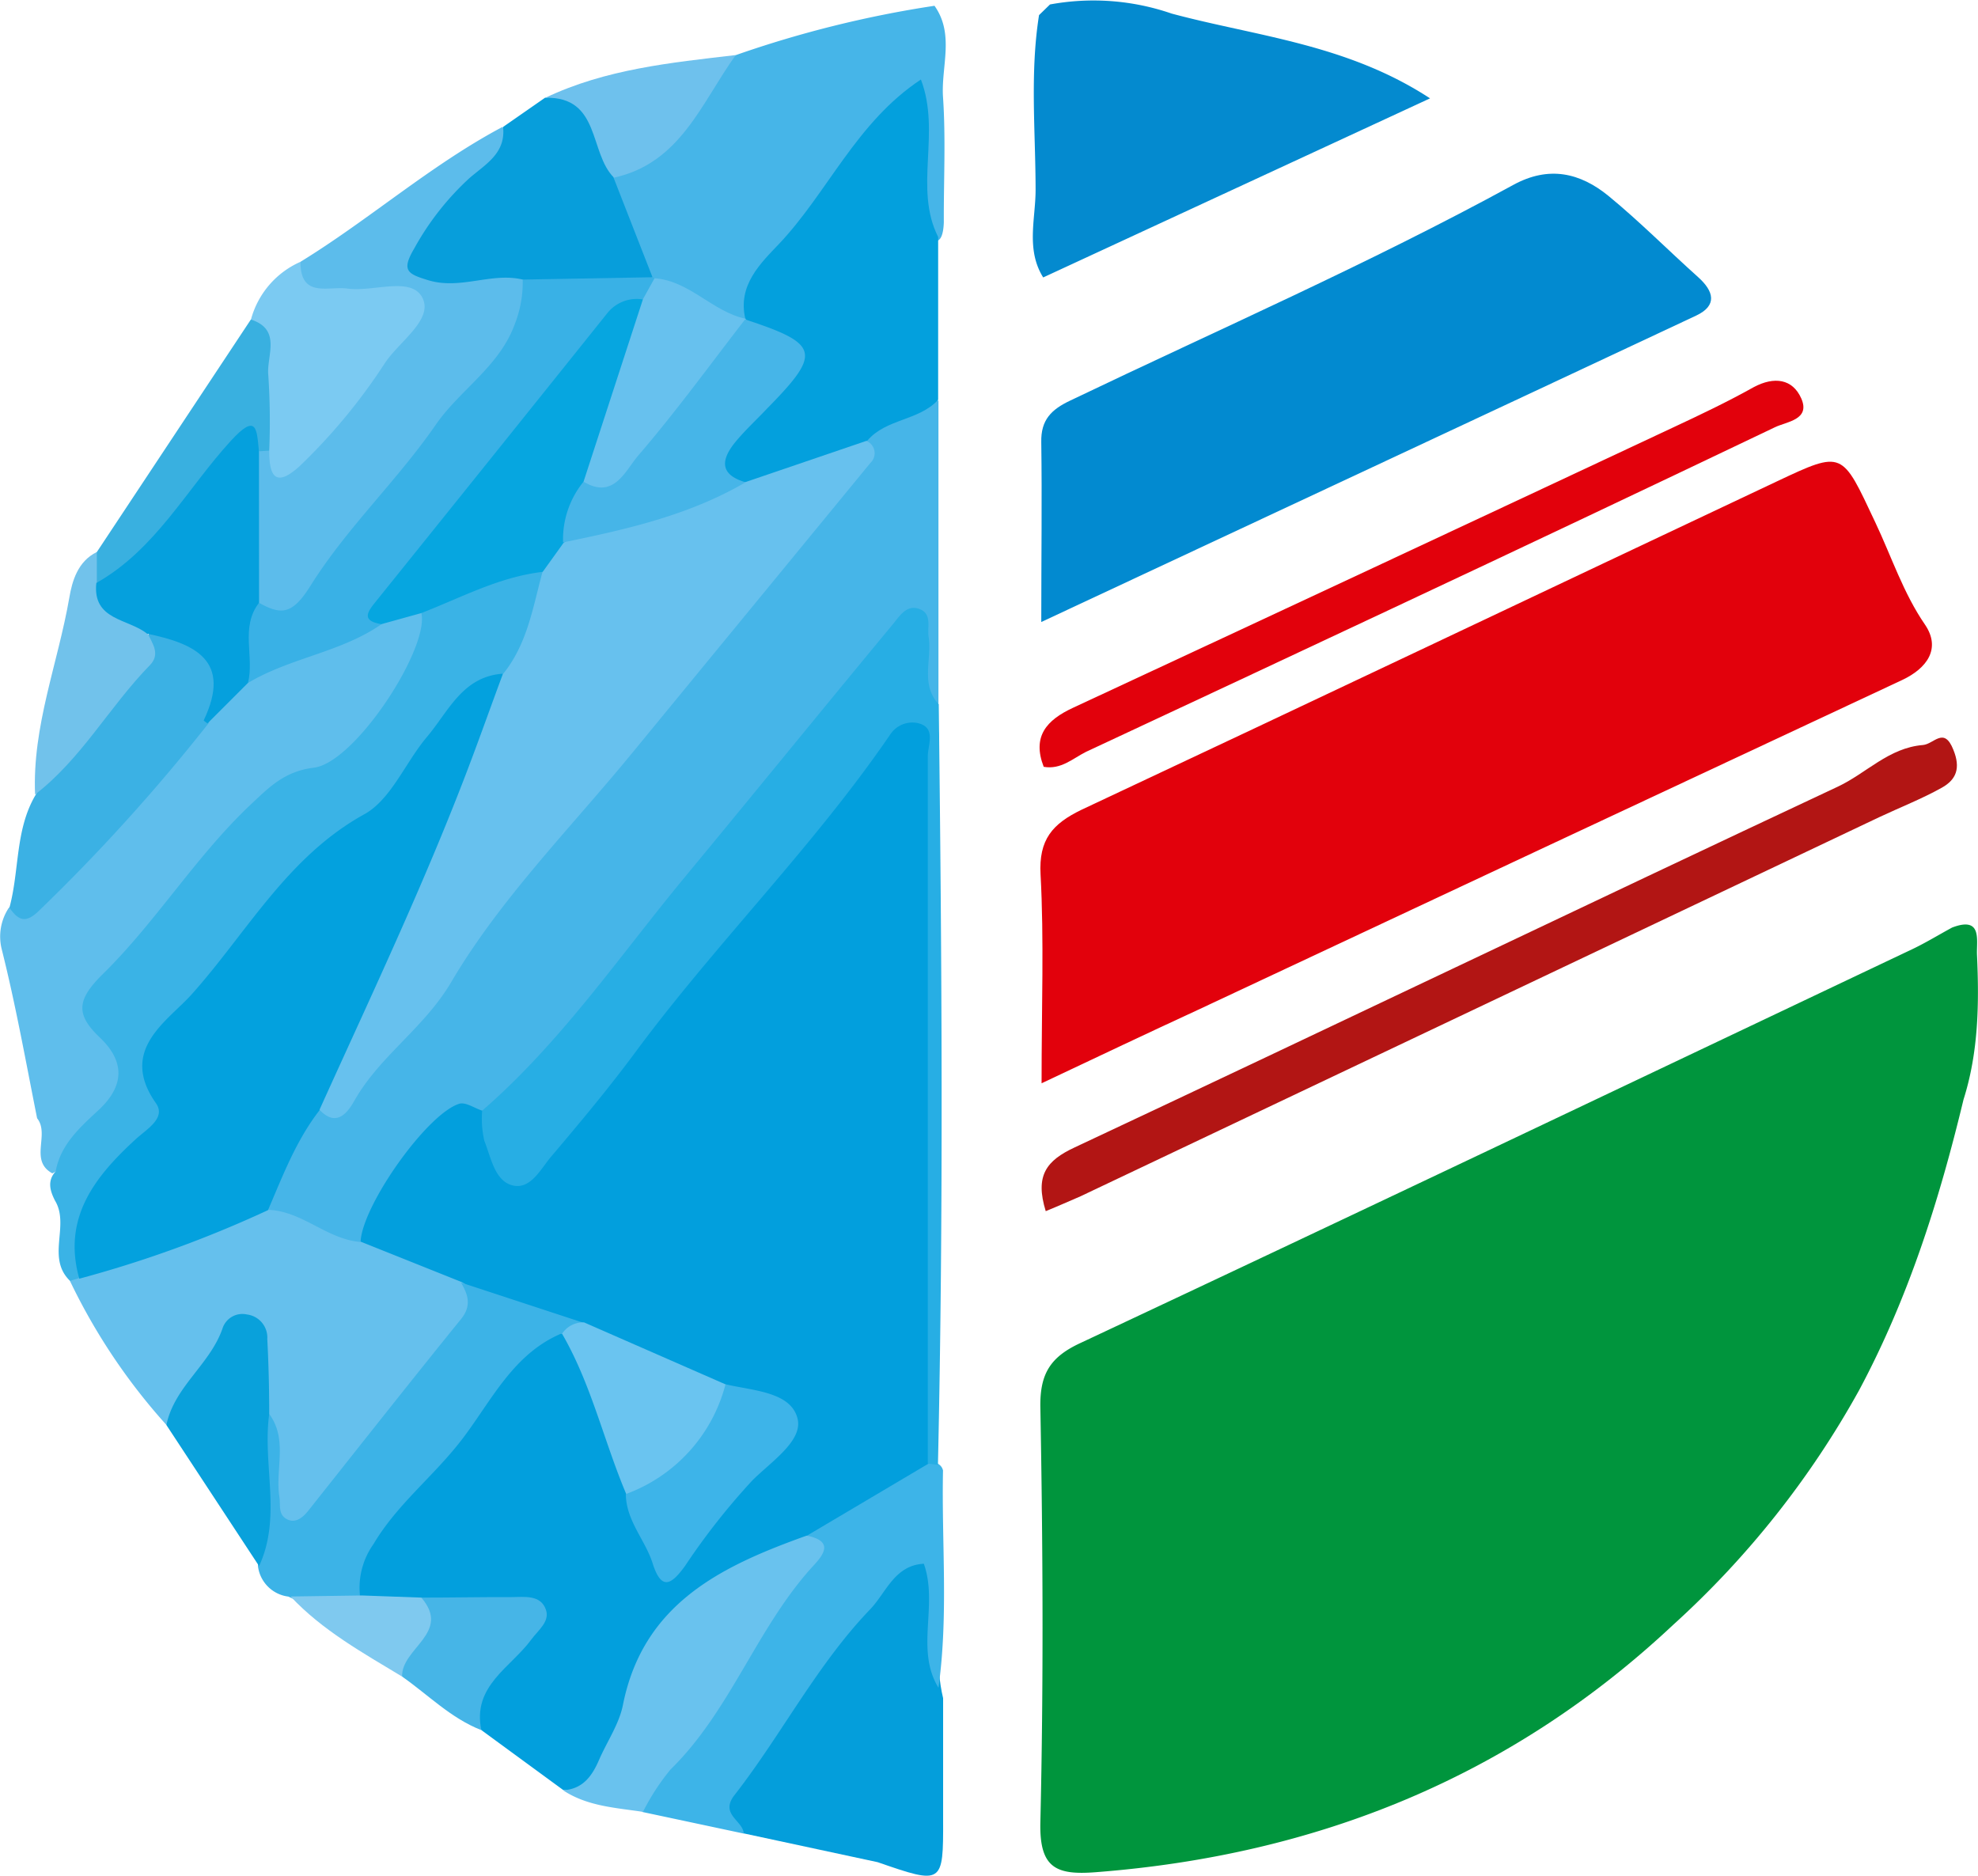 <svg id="Слой_1" data-name="Слой 1" xmlns="http://www.w3.org/2000/svg" viewBox="0 0 195.07 184.98"><defs><style>.cls-1{fill:#00953d;}.cls-2{fill:#029fdd;}.cls-3{fill:#e2010c;}.cls-4{fill:#028ad0;}.cls-5{fill:#048acf;}.cls-6{fill:#65c0ed;}.cls-7{fill:#5fbeec;}.cls-8{fill:#3ab3e6;}.cls-9{fill:#46b5e8;}.cls-10{fill:#b21514;}.cls-11{fill:#5cbceb;}.cls-12{fill:#049edb;}.cls-13{fill:#3db4e8;}.cls-14{fill:#3cb3e7;}.cls-15{fill:#079edb;}.cls-16{fill:#69c2ee;}.cls-17{fill:#3bb1e4;}.cls-18{fill:#7bcaf2;}.cls-19{fill:#09a1db;}.cls-20{fill:#39b0e0;}.cls-21{fill:#71c2eb;}.cls-22{fill:#6ec1ed;}.cls-23{fill:#46b5e7;}.cls-24{fill:#7fc9ef;}.cls-25{fill:#27aee4;}.cls-26{fill:#6ac4f0;}.cls-27{fill:#3db4e9;}.cls-28{fill:#03a1de;}.cls-29{fill:#39b1e6;}.cls-30{fill:#06a6e0;}.cls-31{fill:#05a0dd;}.cls-32{fill:#67c1ee;}.cls-33{fill:#03a0dd;}</style></defs><path class="cls-1" d="M238.09,181c-2.39,9.93-5.44,19.58-10.29,28.65a90,90,0,0,1-18.37,23.17c-16,15-35.15,22.7-56.92,24.37-3.89.3-5.56-.39-5.46-4.9.32-13.64.25-27.29,0-40.93-.06-3.35,1-5,4-6.38,27.37-12.84,54.66-25.85,82-38.82,1.34-.64,2.61-1.42,3.92-2.13,3-1.14,2.39,1.24,2.45,2.69C239.64,171.53,239.57,176.34,238.09,181Z" transform="translate(-44.45 -72.56)"/><path class="cls-2" d="M100,249.09l-8.07-5.91c-1.73-2.47-.91-4.57.86-6.62,1.13-1.32,2.84-2.27,3-4.55-3.32-1.17-6.74-.4-10.1-.53a11.19,11.19,0,0,1-5.31-.83c-1.9-1.65-1.66-3.76-.5-5.42a161.25,161.25,0,0,1,17.44-21.07,2.72,2.72,0,0,1,2.8-.61c4.69,4.16,4.88,10.39,7.16,15.66a7.85,7.85,0,0,0,.22,1c.75,2,.92,5,3,5.36s3.14-2.56,4.29-4.32a30.32,30.32,0,0,1,4.29-4.83c3.35-3.31,3.19-3.95-1.15-5.56-.78-.29-1.59-.5-2.37-.77-4.58-2.22-9.44-3.76-14-6.07-3.88-1.52-8-2.34-11.89-3.79-3.5-1.56-7.57-2-10.23-5.19-.61-4.32,5.85-13.73,9.92-14.46a3.27,3.27,0,0,1,3.42,1.52c2.59,5.76,3.16,6,7,1.08,9.67-12.3,19.71-24.28,29.67-36.35.53-.64,1-1.34,1.51-2,1.12-1.38,2.56-2.35,4.33-1.91,2.2.54,1.73,2.57,1.74,4.15q.09,14.73,0,29.45c-.06,13.32.2,26.63-.14,39.94-2.62,5.12-8.37,5.63-12.53,8.47a30.18,30.18,0,0,1-3.13,1.53c-7.34,2.91-12.34,7.72-14.55,15.65C105.8,245.08,105.23,249.73,100,249.09Z" transform="translate(-44.45 -72.56)"/><path class="cls-3" d="M147.17,179.39c0-7.61.25-14.12-.1-20.59-.19-3.45,1.17-5,4.05-6.39,22.87-10.73,45.68-21.58,68.53-32.36,6.61-3.12,6.43-3,9.73,4,1.6,3.37,2.77,7,4.92,10.12,1.59,2.35.2,4.3-2.28,5.46q-34.71,16.23-69.41,32.51C157.69,174.41,152.78,176.74,147.17,179.39Z" transform="translate(-44.45 -72.56)"/><path class="cls-4" d="M147.14,133.9c0-6.47.08-12.1,0-17.73-.05-2.21,1-3.23,2.86-4.11,14.61-7,29.46-13.49,43.68-21.26,3.52-1.93,6.61-1.2,9.41,1.09,3.07,2.52,5.87,5.35,8.83,8,1.56,1.4,1.91,2.8-.19,3.79C190.51,113.64,169.29,123.54,147.14,133.9Z" transform="translate(-44.45 -72.56)"/><path class="cls-5" d="M160,73.9c8.38,2.25,17.28,3,25.48,8.36L147.33,99.92c-1.71-2.73-.76-5.74-.75-8.59,0-5.76-.57-11.54.34-17.28L148,73A23.65,23.65,0,0,1,160,73.9Z" transform="translate(-44.45 -72.56)"/><path class="cls-6" d="M80,195l10,4c2.19,1.23,1.84,3,.77,4.65-4.27,6.75-9.84,12.48-15,18.49-2.23,2.59-4.43,1.58-5-1.94-.4-2.61.18-5.31-.65-7.88-.69-2.35,0-4.88-.94-7.21,0-.14-.2-.25-.55-.63-3.65,1.88-4.1,6.78-7.77,8.6a59.66,59.66,0,0,1-9.52-14.22,4.38,4.38,0,0,1,1-1.14A194.43,194.43,0,0,1,71.09,191,12.14,12.14,0,0,1,80,195Z" transform="translate(-44.45 -72.56)"/><path class="cls-7" d="M48.11,182.84C47,177.28,46,171.66,44.62,166.17a5.14,5.14,0,0,1,.71-4.1c4.56-2,7.38-6,10.62-9.44,2.81-3,5.49-6.13,8-9.37a15.21,15.21,0,0,1,4.64-4.43c4.12-2.52,8.85-3.63,13.21-5.62a8.81,8.81,0,0,1,4.29-.77c3.07,1.76,1.7,4.11.37,5.88-3.63,4.86-6.66,10.33-13.22,12.23-2.71.79-4.36,3.47-6.28,5.53-3,3.28-5.54,7-8.61,10.29-2.93,3.09-5.28,5.81-1.76,10.06,1.15,1.41.79,3.68-.5,5.14-2,2.32-3.53,5.24-6.48,6.7C47.3,187,49.39,184.44,48.11,182.84Z" transform="translate(-44.45 -72.56)"/><path class="cls-8" d="M49.94,188.08c.47-2.63,2.4-4.35,4.18-6,2.73-2.51,2.57-4.93.17-7.21s-2.27-3.72.31-6.26c5.28-5.19,9.2-11.66,14.64-16.77,1.74-1.63,3.25-3.21,6.14-3.57C79.48,147.8,86.83,136.44,86,133c3-4,7.14-5,11.89-4.4,1.81,4.27-.42,7.46-2.83,10.62-1.28.74-2.82,1.25-3.69,2.47-8.43,11.77-20.88,19.89-28.94,32-1.42,2.13-2.83,4-1.67,6.82a3.53,3.53,0,0,1-.91,4.15,21.36,21.36,0,0,0-7.62,13.95l-.88.26c-2.36-2.29,0-5.45-1.47-7.9C49.38,190,49.09,189,49.94,188.08Z" transform="translate(-44.45 -72.56)"/><path class="cls-9" d="M117,78a108.35,108.35,0,0,1,19.61-4.87c2,2.82.64,6,.84,9,.28,4.11.06,8.25.08,12.35-.08,2.44-1.11,2.27-2.13.59s-.64-3.88-.76-5.86c-.11-1.79.37-3.62-.73-6.27-5.19,7.36-11.59,13.1-15.39,20.89-4,2-6.15-1.87-9.23-2.82a6,6,0,0,1-1.1-1c-1.86-3.09-4.19-6-3.52-10C109.79,87.06,112.39,81.51,117,78Z" transform="translate(-44.45 -72.56)"/><path class="cls-10" d="M147.58,192c-1.09-3.54.09-5,2.86-6.29,25.13-11.79,50.15-23.8,75.27-35.58,2.81-1.32,5-3.82,8.38-4.1,1.09-.09,2.08-1.86,3,.47.74,1.82.28,2.94-1.12,3.73-2,1.12-4.14,1.95-6.22,2.93L151,190.54C149.93,191,148.88,191.47,147.58,192Z" transform="translate(-44.45 -72.56)"/><path class="cls-11" d="M74.08,98.38C80.89,94.2,86.92,88.84,94,85.08c1.48,1.72.41,3.06-.67,4.37-.75.9-1.73,1.57-2.49,2.44-1.6,1.83-4.5,3.57-3.63,6s3.84.64,5.86.89a5.47,5.47,0,0,1,3.25,1.06c1.82,3.47-.14,6.37-2,8.67-6.3,7.7-12.69,15.33-18.86,23.14-2.86,3.62-4.94,3.22-6.79-.5-.15-4.43-.7-8.89.44-13.27a2.66,2.66,0,0,1,1-1.14c2,.43,3.72.35,5.26-1.42,2.8-3.24,5.29-6.71,7.82-10.14,1.66-2.25.36-2.82-1.75-2.85a23.76,23.76,0,0,1-5.4-.28C74.06,101.6,72.45,100.79,74.08,98.38Z" transform="translate(-44.45 -72.56)"/><path class="cls-12" d="M131,256.2l-13.22-2.84c-2-1.25-3.19-2.72-1.59-5.13,4.7-7,9.07-14.29,15.05-20.37,1.14-1.16,2.31-2.74,4.19-2.08,2.06.71,1.44,2.74,1.52,4.32.15,3.31-.28,6.64.51,9.93V252C137.48,258.39,137.43,258.43,131,256.2Z" transform="translate(-44.45 -72.56)"/><path class="cls-3" d="M147.38,148.18c-1.16-3,.28-4.61,2.89-5.82q29.6-13.77,59.15-27.63c2.7-1.26,5.39-2.54,8-4,2-1.06,3.81-.82,4.67,1.12.93,2.11-1.45,2.29-2.59,2.84q-18.84,9-37.76,17.88-15.09,7.09-30.2,14.14C150.25,147.36,149.08,148.48,147.38,148.18Z" transform="translate(-44.45 -72.56)"/><path class="cls-13" d="M137,239c-2.31-3.79,0-8.12-1.44-12.23-2.89.15-3.72,2.85-5.28,4.48-5.28,5.49-8.74,12.36-13.39,18.33-1.49,1.91.83,2.5.91,3.8l-10-2.13a2.16,2.16,0,0,1,.06-2.35c4.72-5.46,7.83-12,12.14-17.71,1.7-2.25,3.58-4.25,4-7.17l12-7.11a1,1,0,0,1,1.45.66C137.3,224.69,138,231.85,137,239Z" transform="translate(-44.45 -72.56)"/><path class="cls-14" d="M71,212c1.86,2.53.58,5.45,1,8.17.13.78-.15,1.73.73,2.2s1.62-.2,2.1-.8c5-6.3,10-12.65,15.08-18.92,1.07-1.32.71-2.4,0-3.61l12,3.94a2.28,2.28,0,0,1-2.17,1.12c-4.65,2-6.79,6.51-9.6,10.24s-6.48,6.48-8.86,10.5a7.41,7.41,0,0,0-1.33,5.07c-2.32,2.34-4.69,1.21-7.06.1a3.45,3.45,0,0,1-3-3C69.92,222,67.85,216.8,71,212Z" transform="translate(-44.45 -72.56)"/><path class="cls-15" d="M96,100.13c-3.07-.73-6.06,1-9.23.09-2.12-.64-2.78-.94-1.46-3.17a27.13,27.13,0,0,1,5.41-6.9c1.55-1.36,3.64-2.45,3.34-5.07L98.2,82.2c4.56-.65,6.44,1.55,6.76,7.88l3.84,9.82C104.56,102.5,100.27,102.41,96,100.13Z" transform="translate(-44.45 -72.56)"/><path class="cls-16" d="M124,224c2.83.55,1.57,2,.56,3.08-5.51,6.07-8.07,14.2-14,20a22.52,22.52,0,0,0-2.7,4.16c-2.71-.41-5.49-.55-7.88-2.13,1.94-.11,2.86-1.4,3.55-3,.79-1.82,2-3.56,2.36-5.45C107.9,230.66,115.62,227,124,224Z" transform="translate(-44.45 -72.56)"/><path class="cls-17" d="M65,143.91a183.18,183.18,0,0,1-16.62,18.38c-1.36,1.36-2.09,1.1-3-.22,1-3.68.55-7.67,2.57-11.1,3-6,8.62-10.17,11.38-16.35C66.36,135.1,67.78,137.43,65,143.91Z" transform="translate(-44.45 -72.56)"/><path class="cls-18" d="M74.08,98.38c0,3.63,2.75,2.37,4.64,2.64,2.55.35,6.27-1.24,7.38.89s-2.2,4.27-3.64,6.38A57.08,57.08,0,0,1,74,118.53c-2.44,2.22-3,.88-3-1.52-2.82-4-.77-8.68-1.8-12.94A8.69,8.69,0,0,1,74.08,98.38Z" transform="translate(-44.45 -72.56)"/><path class="cls-19" d="M71,212c-.68,5,1.26,10.15-1,15l-9.14-13.91c.78-3.81,4.36-6,5.56-9.6a2.06,2.06,0,0,1,2.39-1.3,2.29,2.29,0,0,1,2,2.42C70.94,207.08,71,209.54,71,212Z" transform="translate(-44.45 -72.56)"/><path class="cls-20" d="M69.19,104.07c3.09,1,1.52,3.61,1.72,5.5A68.35,68.35,0,0,1,71,117l-.92.06c-3.25-.1-4.35,2.65-5.77,4.68a43.55,43.55,0,0,1-6.65,7.17c-1.16,1.06-2.33,2.61-4.11.83A2.89,2.89,0,0,1,54,127Z" transform="translate(-44.45 -72.56)"/><path class="cls-21" d="M54,127,54,130c1.38,1.95,4.12,2.55,5,5,.47,1,1.3,2.06.24,3.15-4,4.09-6.74,9.23-11.33,12.76-.29-6.72,2.26-12.95,3.38-19.43C51.56,129.91,52.1,127.92,54,127Z" transform="translate(-44.45 -72.56)"/><path class="cls-22" d="M105,90.08c-2.47-2.44-1.31-8-6.76-7.88,5.94-2.83,12.37-3.46,18.77-4.21C113.63,82.68,111.57,88.64,105,90.08Z" transform="translate(-44.45 -72.56)"/><path class="cls-23" d="M86,230.11c3,0,5.91-.06,8.87-.05,1.28,0,2.9-.27,3.42,1.25.4,1.16-.75,2-1.44,2.93-2,2.75-5.85,4.56-4.93,8.94-3-1.17-5.24-3.48-7.81-5.28C82.69,234.81,85.93,232.85,86,230.11Z" transform="translate(-44.45 -72.56)"/><path class="cls-24" d="M86,230.11c3,3.47-2,5-1.89,7.79-3.89-2.35-7.87-4.56-11-7.9l7.06-.1Z" transform="translate(-44.45 -72.56)"/><path class="cls-9" d="M137,112.07q0,15,0,30c-4.07-.82-1-4.92-3.34-6.88-7.26,7.91-13.81,16.43-20.62,24.72-5.06,6.16-10,12.4-15.25,18.42C96.3,180,95.05,182.6,92,182.09c-.76-.25-1.63-.87-2.26-.68-3.2,1-9.59,10.06-9.73,13.63-3.33-.26-5.76-3.07-9.13-3.17-.78-4.42,1.8-7.37,4.49-10.26,5-1.72,8-6.13,10.67-10,6.38-9.36,13.48-18.07,20.73-26.72,7.46-8.89,15.06-17.68,21.88-27.09a10.22,10.22,0,0,0,.92-2.31C131.47,113.14,133.8,111.67,137,112.07Z" transform="translate(-44.45 -72.56)"/><path class="cls-25" d="M92,182.09c7.79-6.75,13.55-15.26,20.06-23.12,6.83-8.25,13.58-16.57,20.42-24.82.67-.8,1.42-2.13,2.81-1.46,1.06.52.6,1.75.74,2.69.34,2.22-.83,4.67,1,6.64.3,25,.48,50-.08,75l-1-.13q0-34.87,0-69.76c0-1.12.89-2.89-1.08-3.28a2.61,2.61,0,0,0-2.61,1.12c-7.56,11.06-17.12,20.52-25.08,31.26-2.65,3.59-5.5,7-8.41,10.43-1,1.19-2,3.24-3.77,2.8s-2.13-2.77-2.79-4.41A9.85,9.85,0,0,1,92,182.09Z" transform="translate(-44.45 -72.56)"/><path class="cls-26" d="M99.88,204.09a2.48,2.48,0,0,1,2.17-1.12L116,209.08a2.31,2.31,0,0,1,.6,2.7,27.29,27.29,0,0,1-7.3,8.48,2.14,2.14,0,0,1-3.09-.36C104,214.67,102.76,209.05,99.88,204.09Z" transform="translate(-44.45 -72.56)"/><path class="cls-27" d="M106.17,219.9A15.72,15.72,0,0,0,116,209.07c2.68.64,6.47.73,7.11,3.41.51,2.17-2.55,4.18-4.45,6.06A67.08,67.08,0,0,0,112,227c-1.33,1.83-2.32,2.48-3.19-.28C108.08,224.42,106.19,222.52,106.17,219.9Z" transform="translate(-44.45 -72.56)"/><path class="cls-28" d="M76,182c-2.34,3-3.65,6.48-5.12,9.9a115,115,0,0,1-18.61,6.76c-1.69-6,1.54-10.07,5.57-13.76,1.09-1,3-2.07,2-3.53-3.74-5.29,1.16-8.11,3.52-10.76,5.44-6.08,9.42-13.55,17-17.74,2.66-1.46,4.06-5.11,6.19-7.63S90.05,139.3,94,139c1.29,1.57.58,3.21-.06,4.67-5,11.48-8.88,23.48-15,34.48C78.17,179.6,77.62,181.23,76,182Z" transform="translate(-44.45 -72.56)"/><path class="cls-29" d="M96,100.13l12.85-.23.21.14c.49,1.11-.14,1.84-.85,2.55A15.29,15.29,0,0,0,105,104.9c-8,9.45-16.1,18.83-22.92,29.21-4,2.79-9,3.3-13.17,5.8-1.53-2.9-2.81-5.76,1.09-7.9,2.16,1.2,3.25,1.18,5-1.57,3.59-5.78,8.58-10.42,12.43-16,2.41-3.48,6.32-5.76,7.82-10A11.26,11.26,0,0,0,96,100.13Z" transform="translate(-44.45 -72.56)"/><path class="cls-30" d="M82.07,134.11c-2.17-.34-1.24-1.37-.49-2.31Q93,117.61,104.37,103.41a3.7,3.7,0,0,1,3.53-1.31c.71,6.57-2.78,12-4.75,17.86a32.32,32.32,0,0,0-2.11,6.12c-.6,1.43-1.37,2.67-3.1,2.88-4.27.5-8,2.53-11.94,4.06Z" transform="translate(-44.45 -72.56)"/><path class="cls-31" d="M70,132c-1.88,2.42-.45,5.31-1.09,7.9l-4,4c-.13-.1-.39-.27-.37-.3,2.81-5.91-.86-7.57-5.59-8.55-1.84-1.49-5.4-1.3-5-5,5.85-3.3,8.92-9.27,13.25-14,2.61-2.86,2.57-1.14,2.79,1.07Q70,124.54,70,132Z" transform="translate(-44.45 -72.56)"/><path class="cls-32" d="M97.94,129l2.09-2.91c5.38-3.74,12.14-4,17.79-7,4-1.15,7.5-4.52,12.18-3a1.31,1.31,0,0,1,.29,2.12q-11.73,14.29-23.48,28.59c-6.09,7.43-13,14.37-17.83,22.56-2.69,4.58-7,7.26-9.52,11.64-.57,1-1.7,2.92-3.5,1,5.31-11.75,10.86-23.39,15.34-35.5.92-2.47,1.82-5,2.73-7.44C96.45,136.11,97,132.46,97.94,129Z" transform="translate(-44.45 -72.56)"/><path class="cls-33" d="M130,116l-12,4.09c-3.66.44-3.17-1.83-2.41-4,.56-1.57,2-2.6,3.15-3.78,4.1-4.26,4.11-4.25-.45-7.72-.12-.2-.23-.41-.34-.61-.77-3.29,1.51-5.46,3.32-7.36,4.82-5.09,7.62-12,14-16.22,2,5.26-.73,10.72,1.7,15.53l0,16.06C135.05,114.07,131.84,113.84,130,116Z" transform="translate(-44.45 -72.56)"/><path class="cls-32" d="M102,120.06q2.92-9,5.86-18L109,100c3.47.25,5.7,3.3,9,4h0c-2.49,7-7.32,12.27-12.82,17C104.37,121.68,102.28,122.91,102,120.06Z" transform="translate(-44.45 -72.56)"/><path class="cls-9" d="M102,120.06c3,1.82,4.14-1.13,5.38-2.56,3.71-4.31,7.06-8.93,10.55-13.44,7.35,2.41,7.57,3.3,2.18,8.78-1,1.06-2.12,2.09-3.07,3.23-1.42,1.7-1.77,3.26.94,4.05-5.58,3.26-11.76,4.65-18,5.93A9,9,0,0,1,102,120.06Z" transform="translate(-44.45 -72.56)"/></svg>
